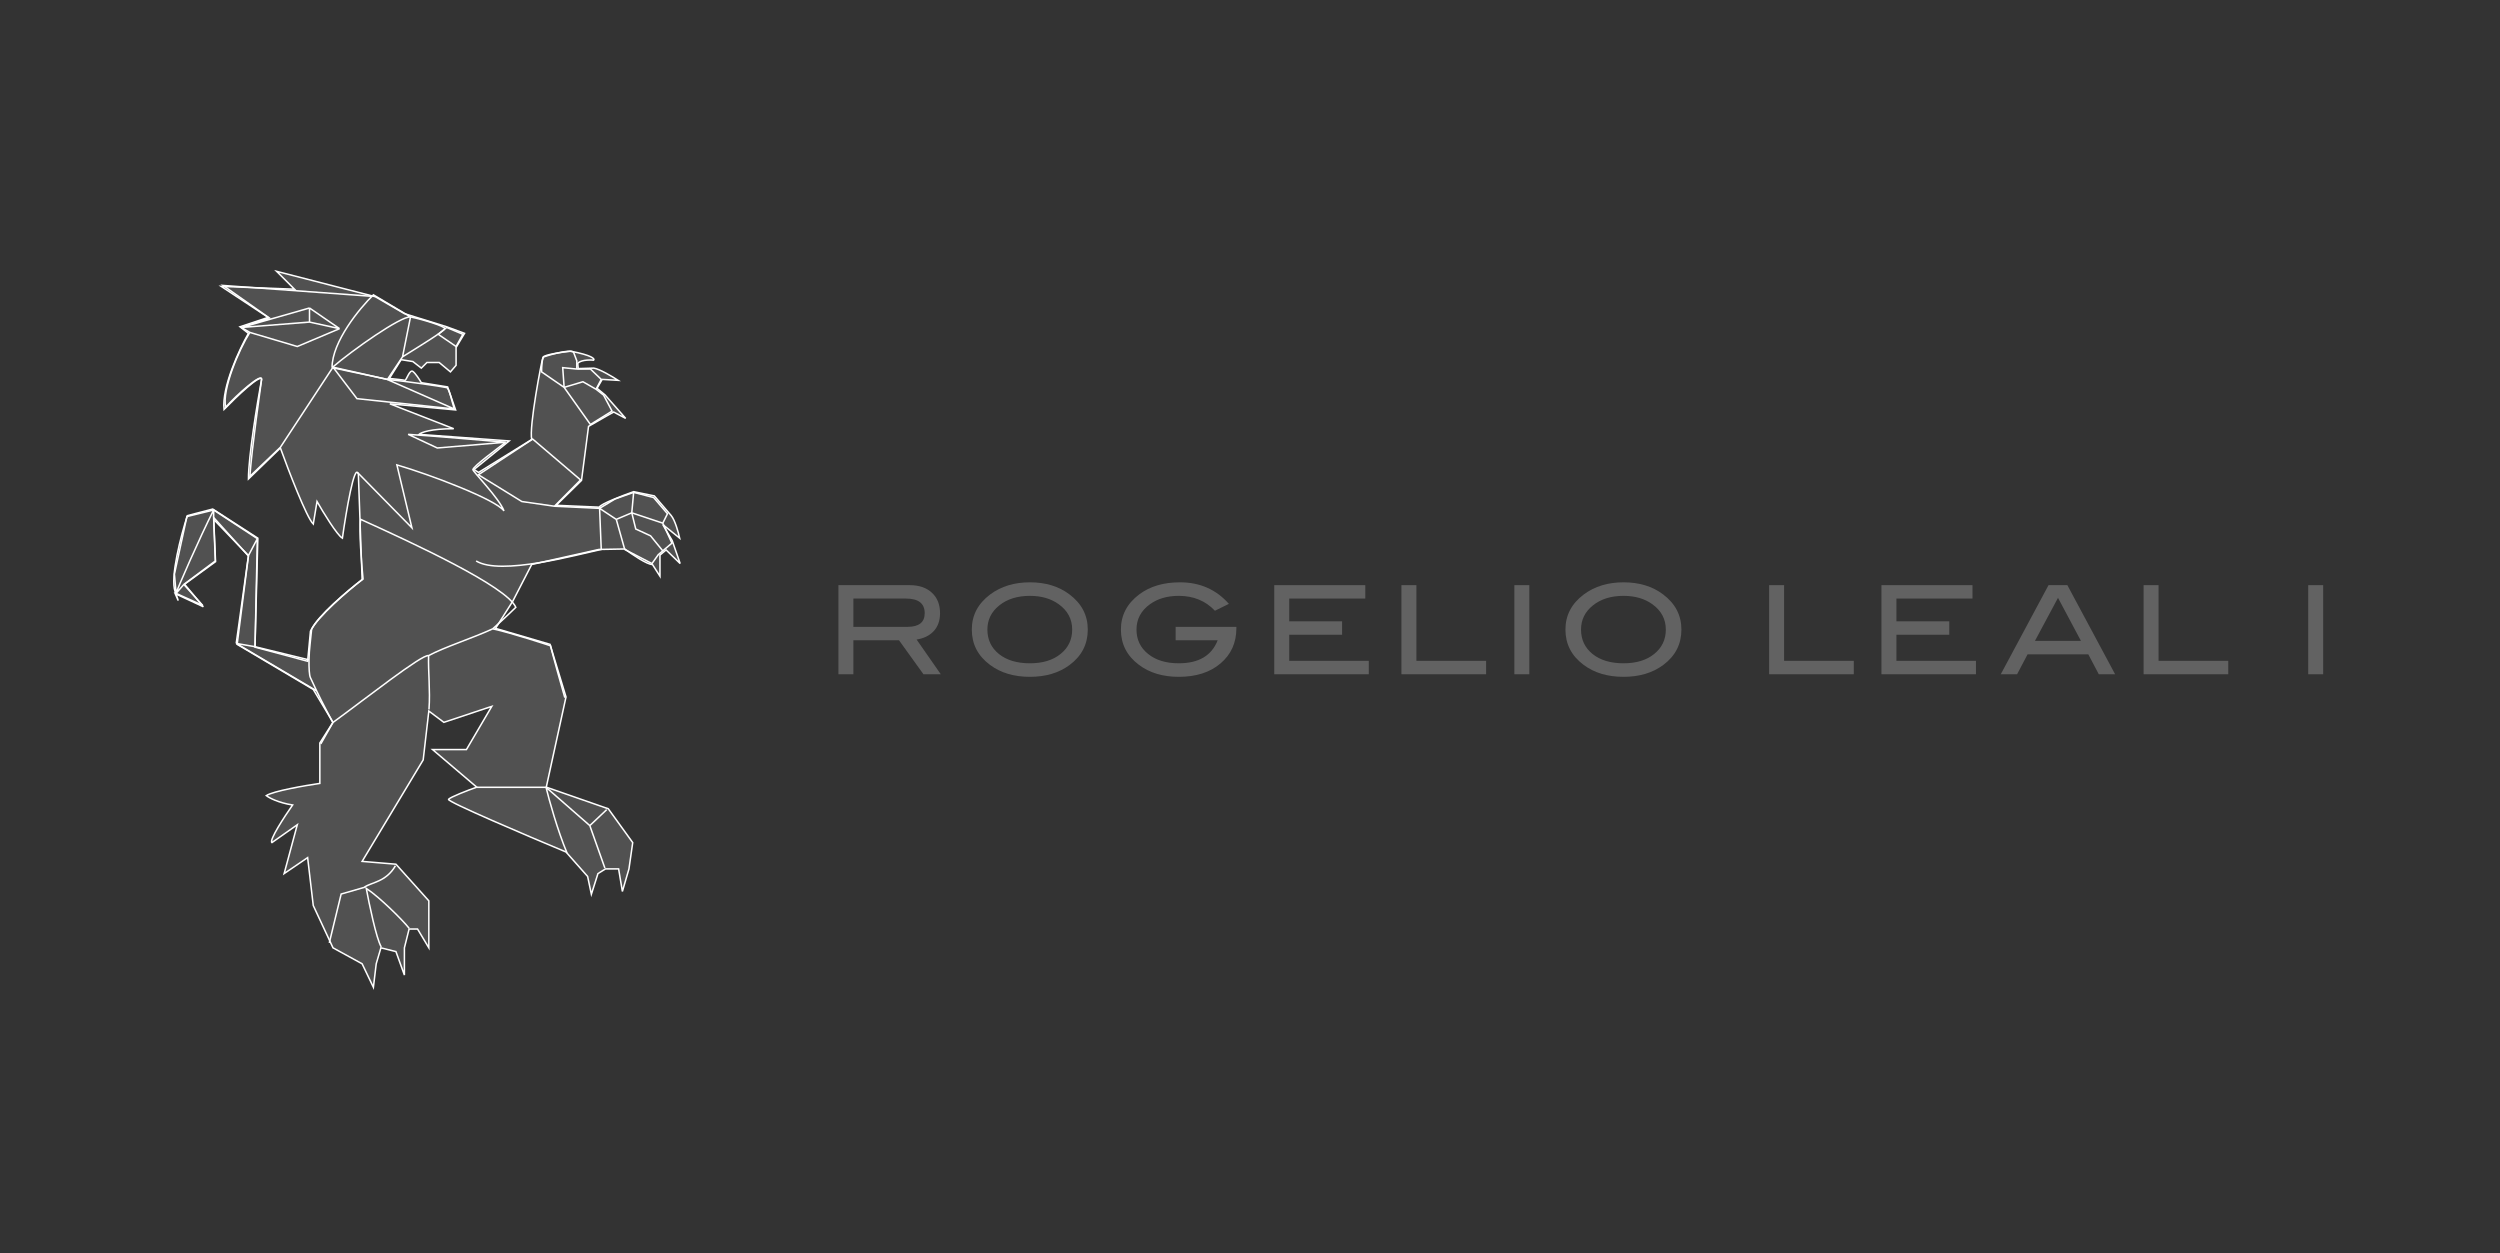 <svg width="820" height="411" viewBox="0 0 820 411" fill="none" xmlns="http://www.w3.org/2000/svg">
<rect x="0" y="0" width="820" height="411" fill="#333333" stroke="none"/>
<path d="M308.578 221.152H302.893L294.877 210.012H279.908V221.152H275V191.928H298.353C301.462 191.928 303.902 192.763 305.674 194.431C307.447 196.072 308.333 198.306 308.333 201.132C308.333 203.607 307.61 205.599 306.165 207.105C304.829 208.505 302.989 209.393 300.644 209.77L308.578 221.152ZM297.617 205.612C301.407 205.612 303.302 204.118 303.302 201.132C303.302 197.929 301.257 196.328 297.167 196.328H279.908V205.612H297.617Z" fill="#626262"/>
<path d="M356.791 206.5C356.791 211.29 354.8 215.165 350.82 218.125C347.329 220.708 342.994 222 337.814 222C332.578 222 328.216 220.695 324.726 218.085C320.745 215.125 318.755 211.263 318.755 206.5C318.755 201.818 320.772 197.97 324.808 194.956C328.352 192.319 332.688 191 337.814 191C342.967 191 347.289 192.319 350.779 194.956C354.787 197.97 356.791 201.818 356.791 206.5ZM351.678 206.5C351.678 203.082 350.206 200.311 347.261 198.185C344.726 196.355 341.576 195.44 337.814 195.44C333.696 195.44 330.343 196.49 327.752 198.589C325.162 200.661 323.867 203.298 323.867 206.5C323.867 209.81 325.135 212.487 327.671 214.533C330.206 216.551 333.587 217.56 337.814 217.56C342.013 217.56 345.366 216.537 347.875 214.492C350.411 212.447 351.678 209.783 351.678 206.5Z" fill="#626262"/>
<path d="M405.531 206.056C405.531 210.819 403.799 214.667 400.336 217.6C396.901 220.533 392.334 222 386.635 222C381.427 222 377.078 220.695 373.588 218.085C369.635 215.125 367.658 211.263 367.658 206.5C367.658 201.818 369.662 197.97 373.67 194.956C377.187 192.319 381.645 191 387.044 191C393.561 191 398.905 193.355 403.077 198.064L398.496 200.324C395.415 197.068 391.461 195.44 386.635 195.44C382.872 195.44 379.723 196.355 377.187 198.185C374.243 200.311 372.77 203.082 372.77 206.5C372.77 209.783 374.038 212.447 376.574 214.492C379.11 216.537 382.463 217.56 386.635 217.56C393.179 217.56 397.433 215.044 399.396 210.012H385.613V205.612H405.531V206.056Z" fill="#626262"/>
<path d="M448.957 221.152H417.956V191.928H447.812V196.328H422.864V203.796H440.205V208.195H422.864V216.753H448.957V221.152Z" fill="#626262"/>
<path d="M487.44 221.152H459.67V191.928H464.578V216.753H487.44V221.152Z" fill="#626262"/>
<path d="M501.619 221.152H496.711V191.928H501.619V221.152Z" fill="#626262"/>
<path d="M551.502 206.5C551.502 211.29 549.511 215.165 545.53 218.125C542.04 220.708 537.705 222 532.524 222C527.289 222 522.927 220.695 519.437 218.085C515.456 215.125 513.465 211.263 513.465 206.5C513.465 201.818 515.483 197.97 519.518 194.956C523.063 192.319 527.398 191 532.524 191C537.678 191 541.999 192.319 545.49 194.956C549.498 197.97 551.502 201.818 551.502 206.5ZM546.389 206.5C546.389 203.082 544.917 200.311 541.972 198.185C539.436 196.355 536.287 195.44 532.524 195.44C528.407 195.44 525.054 196.49 522.463 198.589C519.873 200.661 518.578 203.298 518.578 206.5C518.578 209.81 519.846 212.487 522.381 214.533C524.917 216.551 528.298 217.56 532.524 217.56C536.723 217.56 540.077 216.537 542.586 214.492C545.121 212.447 546.389 209.783 546.389 206.5Z" fill="#626262"/>
<path d="M608.045 221.152H580.275V191.928H585.183V216.753H608.045V221.152Z" fill="#626262"/>
<path d="M648.118 221.152H617.116V191.928H646.972V196.328H622.024V203.796H639.365V208.195H622.024V216.753H648.118V221.152Z" fill="#626262"/>
<path d="M693.757 221.152H688.399L684.963 214.613H665.045L661.61 221.152H656.252L671.917 191.928H678.092L693.757 221.152ZM682.55 210.214L675.025 196.086L667.458 210.214H682.55Z" fill="#626262"/>
<path d="M730.871 221.152H703.1V191.928H708.008V216.753H730.871V221.152Z" fill="#626262"/>
<path d="M762 221.152H757.092V191.928H762V221.152Z" fill="#626262"/>
<path d="M147.743 121.975L144.045 118.893H140.039L138.19 120.742L135.416 118.585L131.564 117.969L127.712 124.132C129.253 124.286 132.427 124.625 132.797 124.749C133.259 124.903 134.338 121.05 135.416 121.821C136.279 122.437 137.625 124.543 138.19 125.519L146.819 126.906L149.438 134.456L127.866 132.453L148.822 140.62C141.303 140.62 138.087 141.852 137.42 142.469L167.005 144.626L155.448 154.025L156.989 154.95L174.401 144.164C173.476 140.157 177.637 118.277 178.099 117.198C178.469 116.335 184.314 115.503 187.19 115.195C194.217 116.551 195.151 117.712 194.74 118.123C191.289 117.876 189.81 118.739 189.501 119.201L189.656 120.896L194.74 120.742C196.59 120.989 200.853 123.516 202.753 124.749L197.514 124.44L195.819 127.368L198.439 129.525L205.218 137.23L201.289 135.149L199.209 136.305L193.045 139.849L190.734 157.569L182.413 165.736L196.59 166.352C196.836 165.366 204.191 162.552 207.838 161.267L214.618 162.654C215.953 164.195 218.932 167.647 220.165 169.126C221.398 170.605 222.528 174.673 222.939 176.522L217.391 172.054L220.473 177.293L223.093 184.843L218.47 180.374L216.467 182.069V189.003L214.001 185.151C212.399 185.274 207.273 181.813 204.91 180.066L196.435 180.22L174.401 185.151L168.191 197.186L162.536 206.107L180.41 211.346L185.649 228.604L179.178 258.189L199.517 265.277L207.53 276.371L206.297 285L204.14 292.397L202.907 285H198.593L196.127 286.541L193.97 293.321L192.737 287.466L185.649 279.453C172.603 274.009 146.634 262.935 147.127 262.195C147.62 261.456 153.496 259.216 156.372 258.189L141.888 245.862H152.982L161.303 231.686L145.586 236.925L140.655 233.227L138.806 249.252L118.775 282.535L129.869 283.46L140.655 295.478V310.887L136.957 304.724H134.184L132.643 310.887V319.824L129.869 312.12L124.938 310.887L123.398 316.126L122.473 323.831L118.775 316.126L109.221 310.887L102.75 297.019L100.901 281.302L93.196 286.541L97.511 270.516L89.19 276.371C88.204 275.632 93.299 267.845 95.97 264.044C91.285 263.305 88.265 261.682 87.341 260.963C89.56 259.483 99.976 257.675 104.907 256.956V243.705L109.221 236.925L102.75 226.139L77.787 211.346L81.486 182.378L70.083 169.742L70.699 184.227L60.529 191.623L66.693 199.019L57.72 194.832C59.058 198.506 58.125 196.35 57.448 194.705L57.72 194.832C57.638 194.606 57.547 194.359 57.448 194.088C55.722 189.404 59.4 175.495 61.454 169.126L69.775 166.969L84.567 176.522L83.643 212.271L100.901 216.893L101.825 207.032C104.044 202.347 114.05 193.78 118.775 190.082L117.542 155.566C116.309 151.375 113.536 167.791 112.303 176.522C110.577 175.536 106.037 168.099 103.982 164.503L102.75 171.9C100.531 169.681 94.634 154.333 91.963 146.937L81.486 157.107C81.486 149.711 84.362 132.247 85.8 124.44C85.553 122.468 77.479 130.193 73.473 134.302C72.733 126.906 78.507 114.579 81.486 109.34L78.712 107.182L87.957 104.101L72.548 93.931L96.586 94.855L90.731 89L123.089 97.321L132.643 102.868L146.511 107.182L152.366 109.34L149.593 113.962V119.818L147.743 121.975Z" fill="#515151"/>
<path d="M144.045 118.893L147.743 121.975L149.593 119.818V113.962L152.366 109.34L146.511 107.182L132.643 102.868L123.089 97.321L90.731 89L96.586 94.855L72.548 93.931L87.957 104.101L78.712 107.182L81.486 109.34C78.507 114.579 72.733 126.906 73.473 134.302C77.479 130.193 85.553 122.468 85.8 124.44C84.362 132.247 81.486 149.711 81.486 157.107L91.963 146.937C94.634 154.333 100.531 169.681 102.75 171.9L103.982 164.503C106.037 168.099 110.577 175.536 112.303 176.522C113.536 167.791 116.309 151.375 117.542 155.566L118.775 190.082C114.05 193.78 104.044 202.347 101.825 207.032L100.901 216.893L83.643 212.271L84.567 176.522L69.775 166.969L61.454 169.126C59.4 175.495 55.722 189.404 57.448 194.088C59.173 198.773 58.167 196.451 57.448 194.705L66.693 199.019L60.529 191.623L70.699 184.227L70.083 169.742L81.486 182.378L77.787 211.346L102.75 226.139L109.221 236.925L104.907 243.705V256.956C99.976 257.675 89.56 259.483 87.341 260.963C88.265 261.682 91.285 263.305 95.97 264.044C93.299 267.845 88.204 275.632 89.19 276.371L97.511 270.516L93.196 286.541L100.901 281.302L102.75 297.019L109.221 310.887L118.775 316.126L122.473 323.831L123.398 316.126L124.938 310.887L129.869 312.12L132.643 319.824V310.887L134.184 304.724H136.957L140.655 310.887V295.478L129.869 283.46L118.775 282.535L138.806 249.252L140.655 233.227L145.586 236.925L161.303 231.686L152.983 245.862H141.888L156.372 258.189C153.496 259.216 147.62 261.456 147.127 262.195C146.634 262.935 172.603 274.009 185.649 279.453L192.737 287.466L193.97 293.321L196.127 286.541L198.593 285H202.907L204.14 292.397L206.297 285L207.53 276.371L199.517 265.277L179.178 258.189L185.649 228.604L180.41 211.346L162.536 206.107L168.191 197.186L174.401 185.151L196.435 180.22L204.91 180.066C207.273 181.813 212.399 185.274 214.001 185.151L216.467 189.003V182.069L218.47 180.374L223.093 184.843L220.473 177.293L217.391 172.054L222.939 176.522C222.528 174.673 221.398 170.605 220.165 169.126C218.932 167.647 215.953 164.195 214.618 162.654L207.838 161.267C204.191 162.552 196.836 165.366 196.59 166.352L182.413 165.736L190.734 157.569L193.045 139.849L199.209 136.305L201.289 135.149L205.218 137.23L198.439 129.525L195.819 127.368L197.514 124.44L202.753 124.749C200.853 123.516 196.59 120.989 194.74 120.742L189.656 120.896L189.501 119.201C189.81 118.739 191.289 117.876 194.74 118.123C195.151 117.712 194.217 116.551 187.19 115.195C184.314 115.503 178.469 116.335 178.099 117.198C177.637 118.277 173.476 140.157 174.401 144.164L156.989 154.95L155.448 154.025L167.005 144.626L137.42 142.469C138.087 141.852 141.303 140.62 148.822 140.62L127.866 132.453L149.438 134.456L146.819 126.906L138.19 125.519C137.625 124.543 136.279 122.437 135.416 121.821C134.338 121.05 133.259 124.903 132.797 124.749C132.427 124.625 129.253 124.286 127.712 124.132L131.564 117.969L135.416 118.585L138.19 120.742L140.039 118.893H144.045Z" stroke="white" stroke-width="0.5"/>
<path d="M117.311 155.027L135.108 173.132L130.177 152.484C141.066 155.669 162.613 163.81 165.31 167.585C163.807 163.502 154.965 154.509 155.101 154.025C155.448 152.792 162.806 147.412 165.887 145.049M165.887 145.049L143.429 146.937L133.876 142.469C142.158 142.969 162.69 144.818 165.887 145.049Z" stroke="white" stroke-width="0.5"/>
<path d="M189.193 121.05V118.354L188.115 115.503C186.728 114.394 179.178 116.736 178.407 117.044C177.791 117.291 177.637 120.434 177.637 121.975L185.033 127.06M189.193 121.05L184.571 120.588L185.033 127.06M189.193 121.05H193.662L197.206 124.44L195.511 127.676M185.033 127.06L191.197 125.211L195.511 127.676M185.033 127.06L193.662 139.233L200.75 134.841L197.976 129.602L195.511 127.676M181.874 166.044L171.165 164.503L156.912 155.72L174.709 144.009L190.426 157.415L181.874 166.044ZM181.874 166.044L196.667 166.737M196.667 166.737L197.206 180.22C189.193 181.915 164.184 188.94 156.17 183.995M196.667 166.737L202.137 170.359M196.667 166.737L201.752 163.656L207.838 161.498M202.137 170.359L207.222 168.201M202.137 170.359L204.91 180.22L213.848 184.843L215.928 181.915L217.392 180.682M207.222 168.201L207.838 161.498M207.222 168.201L217.392 171.591M207.222 168.201L208.531 173.517L213.385 175.752L217.392 180.682M207.838 161.498L214.387 163.193L218.932 168.51L217.392 171.591M217.392 171.591L220.396 178.14L217.392 180.682M109.183 237.002L109.684 236.617C119.443 229.528 138.579 214.416 140.582 215.044M109.183 237.002L105.215 244.013M109.183 237.002C109.183 237.002 105.45 230.052 103.851 226.612M140.582 215.044C145.606 212.299 154.858 209.374 161.612 206.261M140.582 215.044C140.394 220.059 141.172 226.398 140.706 232.709M108.913 120.588C108.913 112.082 117.953 101.122 122.473 96.704L134.646 103.946M108.913 120.588C115.796 114.681 131.441 103.7 134.646 103.946M108.913 120.588L127.096 124.44L132.027 117.044M134.646 103.946L132.027 117.044M134.646 103.946C139.063 104.871 145.895 107.028 145.895 107.768C145.895 108.508 136.957 113.962 132.027 117.044M161.612 206.261C166.187 202.194 169.193 199.189 169.193 199.189C166.187 192.332 135.211 178.012 118.313 170.359C117.696 173.81 118.57 184.843 119.083 189.928C113.947 193.78 104.236 202.024 102.211 206.415C102.012 208.908 101.385 213.062 101.352 216.437M161.612 206.261C167.388 207.45 180.564 211.808 180.564 211.808C180.564 211.808 181.335 215.044 185.264 228.835M103.851 226.612C102.956 224.687 102.212 223.06 101.825 222.286C101.438 221.512 101.326 219.181 101.352 216.437M103.851 226.612L77.479 211.038M77.479 211.038L83.643 212.117M77.479 211.038L81.486 182.223M83.643 212.117L101.352 216.437M83.643 212.117L84.413 176.676M84.413 176.676L81.486 182.223M84.413 176.676L70.083 167.277M81.486 182.223L70.083 170.359M70.083 167.277V170.359M70.083 167.277C65.615 176.06 57.852 193.8 57.756 194.627M70.083 167.277L61.3 169.434L57.217 188.31L57.756 194.627M70.083 170.359L70.622 183.995L60.298 191.7M57.756 194.627L66.462 198.557L60.298 191.7M57.756 194.627L60.298 191.7" stroke="white" stroke-width="0.5"/>
<path d="M79.174 107.414L101.517 101.019M79.174 107.414L101.517 105.642M79.174 107.414L88.265 104.255L73.165 93.623L121.703 97.167M79.174 107.414L81.948 109.032M101.517 101.019L111.379 107.799M101.517 101.019V105.642M111.379 107.799L97.511 113.654L81.948 109.032M111.379 107.799L101.517 105.642M149.015 134.148L117.08 130.758L109.221 120.434M149.015 134.148C148.321 132.145 147.397 127.368 146.511 127.137C145.12 126.774 133.105 125.057 126.942 124.441M149.015 134.148L126.942 124.441M109.221 120.434L126.942 124.441M109.221 120.434L91.963 146.706L81.948 156.26C82.718 146.013 85.338 128.139 85.8 124.441C86.101 122.031 77.608 129.5 74.012 133.609C72.779 127.692 78.362 114.662 81.948 109.032M151.827 109.648L146.511 107.414L143.737 109.648L149.593 113.654L151.827 109.648Z" stroke="white" stroke-width="0.5"/>
<path d="M156.345 258.226L179.093 258.226M179.093 258.226L193.461 270.797M179.093 258.226C180.091 262.317 182.865 272.354 185.978 279.777M193.461 270.797L198.399 284.715M193.461 270.797L198.998 265.559" stroke="white" stroke-width="0.5"/>
<path d="M119.679 291.001L111.897 293.246L108.006 309.259" stroke="white" stroke-width="0.5"/>
<path d="M119.53 291.001C121.825 289.355 126.594 289.355 129.707 283.967" stroke="white" stroke-width="0.5"/>
<path d="M125.059 310.606C123.435 307.925 121.047 296.28 120.128 291.375C124.479 294.24 132.224 301.923 134.196 304.487" stroke="white" stroke-width="0.5"/>
</svg>
